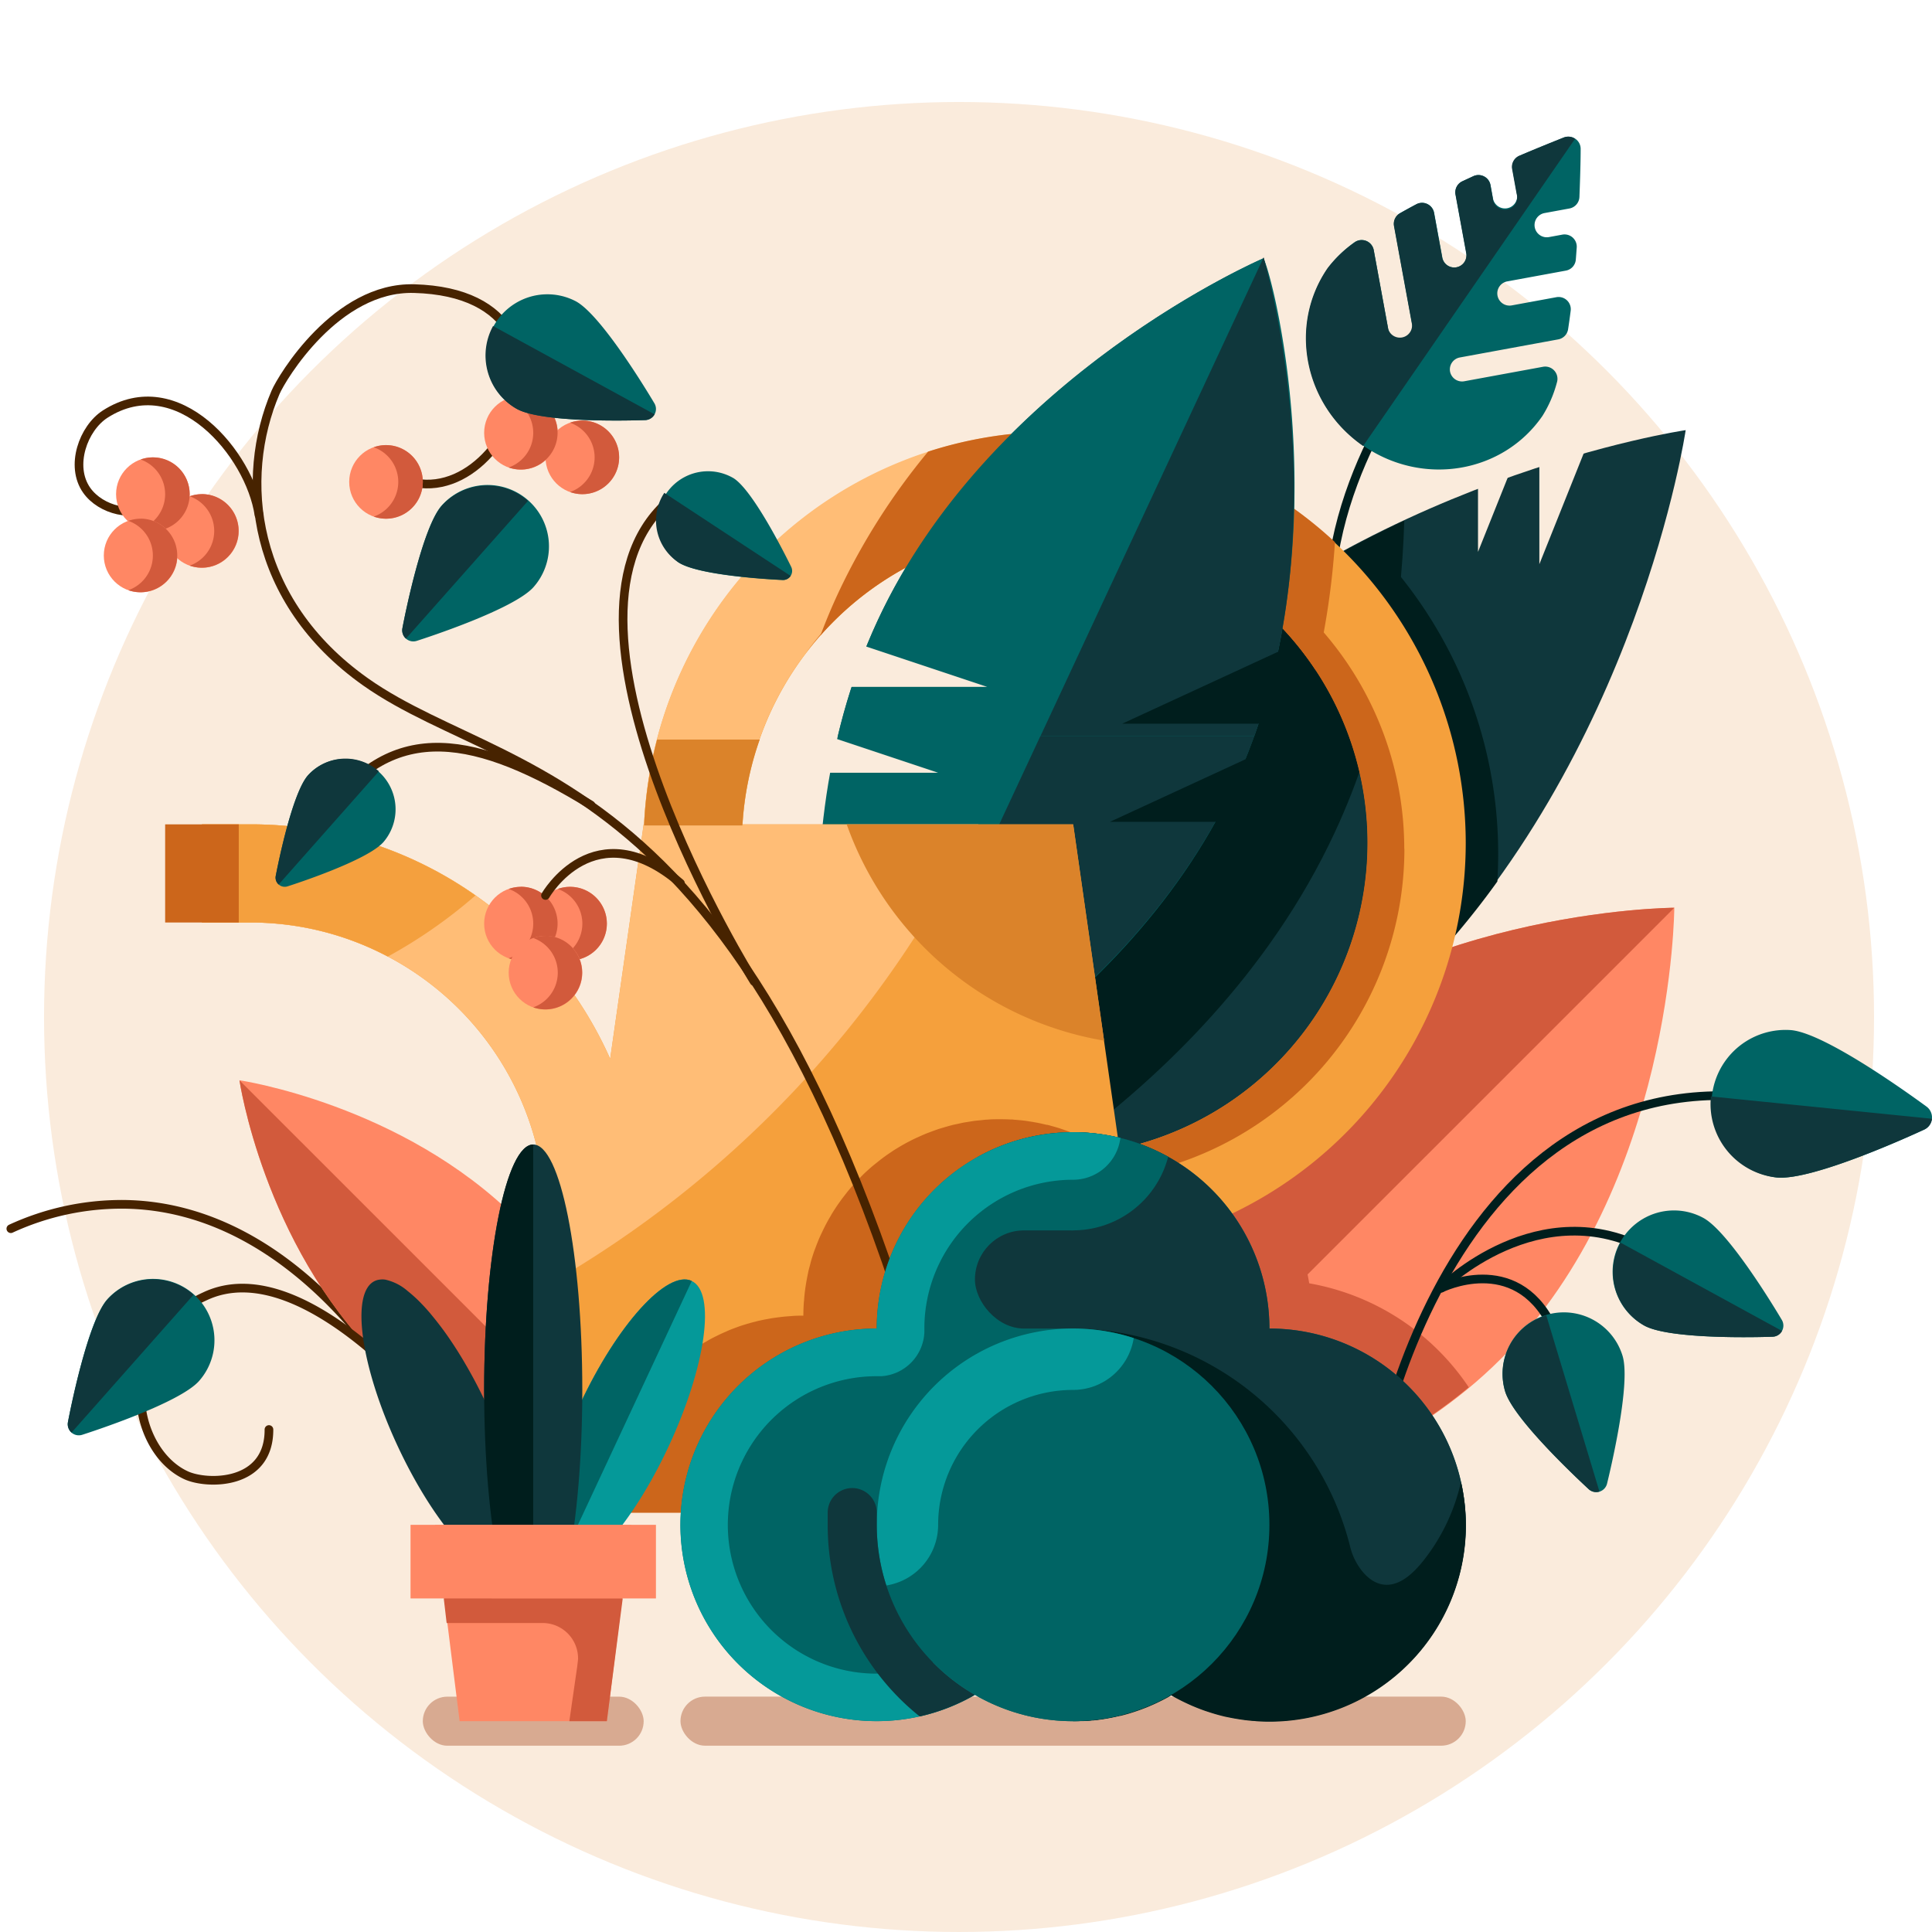 <svg id="Ilustracja" xmlns="http://www.w3.org/2000/svg" viewBox="0 0 566.93 566.93"><defs><style>.cls-1{fill:#faebdc}.cls-2,.cls-3{fill:none;stroke-linecap:round;stroke-linejoin:round;stroke-width:2.54px}.cls-2{stroke:#001e1d}.cls-3{stroke:#472300}.cls-4{fill:#ff8764}.cls-5{fill:#d25a3c}.cls-6{fill:#d8aa91}.cls-7{fill:#0f373c}.cls-8{fill:#001e1d}.cls-9{fill:#006464}.cls-12{fill:#cc661b}.cls-13{fill:#db832a}.cls-14{fill:#059999}</style></defs><circle class="cls-1" cx="281.42" cy="298.43" r="268.5"/><path class="cls-2" d="M422.91 98.21s-28.8 31.5-32.4 72"/><path class="cls-3" d="M120.47 413.4c-2-3.85-32.2-59.23-83.89-60a77.8 77.8 0 00-33.4 7.15"/><path class="cls-4" d="M151.74 357.72c33.75 33.75 40.74 81.47 40.74 81.47s-47.72-7-81.47-40.73S70.27 317 70.27 317s47.73 7 81.47 40.72z"/><path class="cls-5" d="M111 398.46c33.75 33.74 81.47 40.73 81.47 40.73L70.27 317s6.99 47.71 40.73 81.46z"/><path class="cls-3" d="M134 422.54c-2.09-2.76-43.76-56.59-74-42.08A31.84 31.84 0 0041.57 405c-1.75 11.95 4.17 23.81 13 27.89 6.12 2.86 24.43 3.11 24.35-13.41"/><rect class="cls-6" x="199.68" y="497.86" width="230.43" height="14.4" rx="7.2"/><rect class="cls-6" x="124.07" y="497.87" width="64.81" height="14.4" rx="7.2"/><path class="cls-4" d="M440.4 398.76C389.78 449.38 308 449.67 308 449.67s.3-81.76 50.92-132.38 132.39-50.92 132.39-50.92-.31 81.77-50.91 132.39z"/><path class="cls-5" d="M358.93 317.29C308.31 367.91 308 449.67 308 449.67l183.31-183.3s-81.76.3-132.38 50.92z"/><path class="cls-5" d="M328.31 361.92a199.01 199.01 0 00-6.78 16.59 229.36 229.36 0 00-7.62 26.27c-.38 1.64-.73 3.26-1.06 4.86-4.78 23.07-4.85 39.86-4.85 39.86s72.32-.27 123-42.41a71.15 71.15 0 00-46.82-30.51c-.15-.91-.31-1.79-.49-2.65-.05-.21-.09-.42-.14-.62-.26-1.16-.55-2.36-.88-3.56-.1-.39-.22-.79-.33-1.19-.32-1.09-.66-2.16-1-3.23v-.12c-.08-.25-.17-.49-.25-.73-.47-1.31-1-2.63-1.55-3.93l-.3-.66v-.11c-.46-1-1-2.08-1.47-3.11-.17-.34-.34-.67-.52-1-.59-1.13-1.17-2.17-1.78-3.21-.08-.15-.17-.29-.26-.45-.7-1.16-1.45-2.32-2.3-3.55l-.43-.6-.1-.14c-.65-.93-1.33-1.84-2.05-2.77l-.59-.74A72.84 72.84 0 00364 338l-.66-.62c-.85-.82-1.73-1.61-2.61-2.37l-.6-.51c-1.13-1-2.26-1.85-3.37-2.67l-.24-.18c-1-.74-2.06-1.47-3.2-2.21l-.84-.54c-.89-.56-1.79-1.1-2.68-1.61a155.46 155.46 0 00-15.9 23.6q-3.02 5.47-5.59 11.03z"/><path class="cls-7" d="M413.2 289.13c-67.47 67.48-162.91 81.45-162.91 81.45s14-95.44 81.44-162.92 162.92-81.44 162.92-81.44-13.97 95.43-81.45 162.91z"/><path class="cls-8" d="M439.63 250.57q0 4.08-.25 8.11c-3.58 5-7.39 9.89-11.44 14.71q-6.68 8-14.24 15.65l-.5.5a250.69 250.69 0 01-19.93 17.86 101 101 0 00-18.21-134c2.89-1.85 5.79-3.65 8.69-5.37s5.8-3.39 8.7-5 5.87-3.18 8.79-4.67a129.77 129.77 0 0138.39 92.21z"/><path class="cls-1" d="M466.12 129.55l-14.41 36.01v-36.01h14.41zM448.11 125.95l-14.4 36v-36h14.4z"/><path class="cls-8" d="M332 207.66c-67.48 67.48-81.45 162.92-81.45 162.92s1.32-.19 3.73-.64l7.68-3.29c3.71-1.6 91.26-39.92 129.66-122.26 14.43-30.94 19.63-63.19 20.45-91.62-26.32 12.32-55.07 29.95-80.07 54.89z"/><path class="cls-3" d="M76 151.15c-2.68-18-23.93-43.2-45.11-29.65-6.44 4.12-10.47 15.25-5.45 22.37 4.13 5.86 13.88 8.3 19.74 4 3.44-2.52 4.41-6.54 4.71-8.23"/><path class="cls-9" d="M257.58 182c-33.61 72.09-8.65 154.87-8.65 154.87S328.39 302.79 362 230.7s8.66-154.87 8.66-154.87S291.2 109.92 257.58 182z"/><path class="cls-7" d="M370.79 75.54s25 82.79-8.65 154.87-113.08 106.18-113.08 106.18z"/><path d="M430.11 247.3A120.62 120.62 0 00189 241.9h-.12l-9.83 68.8c-17.94-40.42-58.51-68.8-105.39-68.8h-14.4v28.8h14.4a86.66 86.66 0 0186.41 86.41v86.42H343.7l-11.12-77.83a120.64 120.64 0 0097.53-118.4zM328.5 337.13l-13.6-95.23h-97a91.81 91.81 0 11110.6 95.23z" fill="#f5a03c"/><path d="M287.1 241.9h-69.25a91.81 91.81 0 0191.64-86.41c1.66 0 3.3 0 4.93.13q2.28-14.13 3.3-28.65-4.08-.28-8.23-.29A120.62 120.62 0 00189 241.9h-.12l-9.83 68.8c-17.94-40.42-58.51-68.8-105.39-68.8h-14.4v28.8h14.4a86.66 86.66 0 0186.41 86.41v20.32A314.51 314.51 0 00287.1 241.9z" fill="#ffbd76"/><path class="cls-12" d="M309.49 155.49a91.7 91.7 0 0176.62 41.23 229.68 229.68 0 005.62-37.64 120.7 120.7 0 00-119.38-26.56 194.22 194.22 0 00-26.27 41.26q-2.88 6.16-5.33 12.69a91.54 91.54 0 0168.74-30.98z"/><path class="cls-8" d="M372.5 219.56l-46.8 21.6h46.8v-21.6z"/><path class="cls-12" d="M412.11 249.09a97.27 97.27 0 01-82.46 96.12l-1.16-8.08a91.82 91.82 0 10-92-145.56 97.22 97.22 0 01175.58 57.52z"/><path class="cls-9" d="M368 216H245.86a178.49 178.49 0 0111.73-34c33.34-71.52 111.82-105.63 113.06-106.15S392.35 147.79 368 216z"/><path class="cls-7" d="M368.07 216h-62.75l65.33-140.15.13-.29s21.78 72.15-2.71 140.44z"/><path class="cls-8" d="M376.1 190.76l-46.8 21.6h46.8v-21.6z"/><path class="cls-2" d="M401.31 446.39c0-18 25.2-144 126-122.41"/><path class="cls-12" d="M332.58 366a119.22 119.22 0 0013.42-3.41c-.38-.86-.78-1.7-1.2-2.54-.14-.27-.28-.55-.43-.82-.47-.91-1-1.81-1.5-2.69l-.17-.31q-.9-1.48-1.89-2.91l-.43-.61c-.54-.76-1.09-1.51-1.67-2.24l-.49-.63a56.47 56.47 0 00-4.66-5.12l-.54-.52c-.7-.66-1.41-1.3-2.14-1.93l-.49-.43q-1.35-1.14-2.76-2.19a.71.71 0 01-.14-.1c-.88-.64-1.78-1.26-2.69-1.86l-.68-.43q-1.24-.8-2.55-1.53l-.33-.2-.14-.07c-1-.53-1.94-1-2.94-1.51l-.19-.1-.44-.19c-.76-.35-1.54-.69-2.32-1l-.6-.24-.63-.24c-.62-.24-1.24-.46-1.86-.68l-1-.34-.43-.14c-.67-.21-1.34-.39-2-.58l-.87-.25-.46-.11h-.16l-.59-.13c-.63-.15-1.26-.3-1.89-.42-.21-.05-.41-.09-.62-.12s-.68-.12-1-.18l-1.63-.26-.85-.12-.79-.09-1.79-.16c-.34 0-.67-.07-1-.09h-.46c-.79-.05-1.58-.06-2.37-.08h-.84c-1.22 0-2.43 0-3.64.12-.63 0-1.25.11-1.87.17s-1.12.09-1.68.16c-.72.09-1.43.22-2.14.33l-1.36.22-1.92.42c-.41.09-.84.17-1.25.27l-.31.09c-.81.2-1.6.44-2.39.67l-1.18.35c-.84.28-1.66.58-2.48.89l-1 .37c-.88.35-1.75.74-2.62 1.13l-.76.34c-1.11.52-2.2 1.08-3.27 1.67s-2 1.16-3 1.77c-.32.2-.62.41-.93.62-.66.44-1.31.88-1.95 1.35-.34.24-.67.49-1 .74-.63.48-1.25 1-1.86 1.48-.29.23-.57.45-.85.69q-1.29 1.11-2.52 2.28l-.35.36c-.7.68-1.38 1.39-2.05 2.11l-.78.87q-.76.87-1.5 1.77l-.78 1c-.49.64-1 1.28-1.45 1.94-.2.29-.41.56-.61.85-.64.94-1.26 1.89-1.85 2.86l-.35.63c-.47.78-.91 1.58-1.34 2.39-.19.36-.37.73-.55 1.09-.34.69-.67 1.39-1 2.09-.17.39-.35.77-.51 1.16-.32.77-.63 1.55-.92 2.34l-.36.94c-.38 1.08-.73 2.18-1.05 3.29-.08.31-.15.62-.23.92-.17.63-.35 1.27-.5 1.91l-.12.61c-.1.44-.18.9-.27 1.35a57.607 57.607 0 00-.59 3.63c-.11.83-.19 1.67-.26 2.51 0 .39-.08.78-.1 1.17a57.28 57.28 0 00-.13 3.72c-1.06 0-2.11 0-3.16.09l-1.06.08c-.68.05-1.37.11-2.05.18l-1.25.16c-.61.08-1.21.16-1.81.26l-1.3.23c-.59.11-1.16.22-1.74.35l-.64.13c-.28.06-.55.14-.83.21l-1 .24-1.71.49-.85.26c-.69.21-1.36.44-2 .68l-.48.17c-.84.31-1.67.63-2.5 1l-.32.15c-.7.3-1.4.61-2.08.94l-.69.34c-.56.27-1.12.56-1.67.85l-.76.42-1.56.9c-.25.14-.49.29-.73.44l-1.58 1-.62.41c-.62.42-1.23.86-1.83 1.3l-.29.21c-.73.54-1.44 1.1-2.13 1.67-.66.55-1.31 1.11-2 1.69l-.47.44c-.48.44-1 .89-1.42 1.36l-.56.56c-.43.44-.86.88-1.28 1.33l-.55.61c-.42.47-.83.94-1.23 1.42l-.48.57c-.45.56-.9 1.13-1.33 1.7l-.28.36c-1.05 1.41-2 2.88-3 4.39l-.34.59c-.33.55-.66 1.11-1 1.67-.14.25-.27.51-.4.76-.28.53-.55 1-.82 1.59l-.39.82c-.26.53-.5 1.08-.74 1.62l-.34.81c-.26.6-.49 1.21-.73 1.83l-.24.64c-.31.84-.6 1.68-.86 2.54-.26.84-.5 1.68-.72 2.53-.07.27-.13.54-.19.81-.15.6-.29 1.19-.42 1.8-.07.32-.13.65-.19 1-.11.56-.21 1.12-.31 1.69l-.15 1c-.09.56-.16 1.13-.22 1.7 0 .34-.08.69-.11 1-.06.62-.11 1.24-.14 1.86 0 .3-.05.59-.06.89-.05.92-.07 1.85-.07 2.78v.32H343.7z"/><path class="cls-13" d="M324 305.37a97.35 97.35 0 01-75.54-63.47h66.47zM217.85 242.22a91.53 91.53 0 015.09-25.2h-30.13a120.9 120.9 0 00-3.81 25.2h28.85z"/><path class="cls-3" d="M287 468c-53.89-246.46-134.18-235.72-179.69-267.88-33.65-23.76-37.25-59.77-26.45-85 1.84-4.28 17.84-31.05 40.63-30.43 60.19 1.62 20.58 80.83-11.82 50.4"/><path class="cls-9" d="M430.1 447.45a57.58 57.58 0 01-86.41 49.88 57.45 57.45 0 01-57.6 0 57.6 57.6 0 11-28.81-107.48 57.61 57.61 0 11115.22 0 57.6 57.6 0 0157.6 57.6z"/><path class="cls-7" d="M372.5 389.85a57.61 57.61 0 00-57.61-57.61v172.82a57.33 57.33 0 0028.8-7.72 57.61 57.61 0 1028.81-107.49z"/><rect class="cls-7" x="286.09" y="361.05" width="57.61" height="28.8" rx="14.4"/><path class="cls-8" d="M300.46 503.23c1.27.33 2.56.61 3.87.85-1.33-.22-2.6-.52-3.87-.85zM304.33 504.08c.93.18 1.87.33 2.82.46-.95-.13-1.89-.27-2.82-.46zM312.93 505c-1.44 0-2.84-.14-4.24-.29 1.4.16 2.8.29 4.24.29zM320.55 504.76c.9-.09 1.79-.2 2.68-.33-.89.13-1.78.25-2.68.33zM323.23 504.43zM317.63 505c1-.05 1.95-.13 2.92-.23-.97.09-1.94.17-2.92.23z"/><path class="cls-8" d="M428.71 434.85a57.4 57.4 0 01-10.7 22.7l-.15.19c-.54.7-1.11 1.37-1.68 2-11.12 12.4-18.53-.15-19.77-5.11a.87.87 0 00-.07-.17 84.59 84.59 0 00-81.45-64.63v115.2H317.95c.81 0 1.61-.11 2.4-.18h.22a1.46 1.46 0 00.22 0 57.11 57.11 0 007.81-1.34h.18c.82-.2 1.62-.42 2.42-.65l.6-.19c1.21-.37 2.41-.78 3.59-1.23l1.22-.47 1.47-.63c.55-.24 1.1-.49 1.65-.76l1.22-.59c.83-.42 1.65-.86 2.45-1.32l.32-.17c1 .58 2 1.12 3.06 1.64l.3.15c1 .49 2 .95 3 1.38l.49.2c1 .42 2.05.82 3.11 1.19l.32.1c1.82.62 3.67 1.16 5.56 1.6l1 .2 1.11.22c.77.14 1.55.27 2.33.39l1.33.19c.76.09 1.54.17 2.31.23.44 0 .87.09 1.31.11 1 .07 2.07.1 3.12.11h.48a57.61 57.61 0 0057.61-57.6 58.22 58.22 0 00-1.45-12.76z"/><circle class="cls-9" cx="314.89" cy="447.46" r="57.61"/><path class="cls-14" d="M314.9 389.84a57.62 57.62 0 00-54.81 75.4 18 18 0 0015.2-17.78 39.61 39.61 0 0139.61-39.6 18 18 0 0017.78-15.21 57.16 57.16 0 00-17.78-2.81z"/><path class="cls-9" d="M342.79 339.44a28.82 28.82 0 01-55.8 0 57.61 57.61 0 0155.8 0z"/><path class="cls-14" d="M314.9 332.24c-1.23 0-2.44 0-3.64.11-.63 0-1.25.12-1.88.18s-1.12.09-1.67.16c-.72.09-1.44.21-2.15.33l-1.36.22c-.65.12-1.29.27-1.93.42-.42.09-.84.16-1.26.27a57.58 57.58 0 00-43.74 55.91 57.61 57.61 0 1028.8 107.5 57.84 57.84 0 01-12.26-9.5 43.64 43.64 0 11-16.88-84h1.69A13.52 13.52 0 00271.25 391v-1.39a43.6 43.6 0 0143.32-43.42h.33a14 14 0 0013.87-12.3 57.21 57.21 0 00-13.87-1.65z"/><path class="cls-7" d="M257.28 447.46v-3.6a7.2 7.2 0 10-14.4 0v3.6a71.84 71.84 0 0027 56.22 57.73 57.73 0 0016.19-6.34 57.56 57.56 0 01-28.79-49.88z"/><path class="cls-3" d="M221.28 288S156 183.56 195.58 147.55"/><ellipse class="cls-14" cx="183.18" cy="418.3" rx="46.81" ry="14.4" transform="rotate(-65 183.18 418.307)"/><path class="cls-9" d="M203 375.88l-39.6 84.84c-7.21-3.36-4.2-25.07 6.73-48.5s25.62-39.7 32.87-36.34z"/><path class="cls-7" d="M153.43 448.66c0-.49-.05-1-.09-1.49a62.73 62.73 0 00-.92-6.58 97.54 97.54 0 00-2.92-11.38 142.25 142.25 0 00-6.68-17 144.86 144.86 0 00-7.59-14.21c-.38-.61-.75-1.22-1.13-1.82q-1.14-1.79-2.28-3.45c-1.36-2-2.71-3.79-4.06-5.48-.54-.68-1.09-1.34-1.63-2-.75-.88-1.49-1.7-2.23-2.47a40.61 40.61 0 00-4.28-3.94 14.92 14.92 0 00-6.6-3.35 5.7 5.7 0 00-1.59 0 4.67 4.67 0 00-1.44.4c-7.21 3.36-4.2 25.08 6.73 48.51s25.62 39.7 32.83 36.33c2.93-1.37 4.17-5.73 3.88-12.07z"/><ellipse class="cls-7" cx="156.47" cy="407.85" rx="14.4" ry="72.01"/><path class="cls-8" d="M142.07 407.85c0 39.77 6.45 72 14.4 72v-144c-7.95-.01-14.4 32.23-14.4 72z"/><path class="cls-4" d="M120.47 447.45h72.01v21.6h-72.01z"/><path class="cls-4" d="M178.08 505.07h-43.21l-7.2-57.62h57.61l-7.2 57.62z"/><path class="cls-5" d="M130.22 469.06l.84 7.2h28.17a10.4 10.4 0 0110.4 10.39v.25l-.22 1.84a.17.17 0 010 .07l-2.34 16.26h11l4.66-36z"/><path class="cls-2" d="M422.91 378s28.8-28.8 61.21-10.8"/><path class="cls-9" d="M520.18 392.25a3.27 3.27 0 002.69-4.92c-1.55-2.62-15.39-25.74-23-29.92a18 18 0 00-17.3 31.59c7.64 4.18 34.57 3.36 37.61 3.25z"/><path class="cls-7" d="M522.92 390.55l-47.38-25.91a18 18 0 007 24.37c7.64 4.17 34.57 3.35 37.61 3.24a3.25 3.25 0 002.77-1.7z"/><path class="cls-9" d="M564.66 331.46a3.94 3.94 0 00.68-6.73c-3-2.19-29.2-21.39-39.65-22.44a21.73 21.73 0 00-4.37 43.23c10.46 1.06 40.01-12.52 43.34-14.06z"/><path class="cls-7" d="M566.91 328.29l-64.85-6.55a21.66 21.66 0 0019.26 23.78c10.46 1.06 40-12.51 43.34-14.06a3.92 3.92 0 002.25-3.17z"/><path class="cls-2" d="M422.91 378s21.6-10.8 32.4 10.8"/><path class="cls-9" d="M466.2 437a3.25 3.25 0 003.14.72 3.29 3.29 0 002.23-2.33c.73-3 7.08-29.14 4.57-37.48a18 18 0 00-34.47 10.39c2.51 8.29 22.33 26.59 24.53 28.7z"/><path class="cls-7" d="M469.34 437.67L453.75 386a17.94 17.94 0 00-12.08 22.29c2.51 8.34 22.28 26.64 24.53 28.7a3.25 3.25 0 003.14.68z"/><circle class="cls-4" cx="59.26" cy="155.81" r="10.8"/><path class="cls-5" d="M59.26 145a10.77 10.77 0 00-3.6.63 10.79 10.79 0 010 20.35 10.8 10.8 0 103.6-21z"/><circle class="cls-4" cx="113.27" cy="141.41" r="10.8"/><path class="cls-5" d="M113.27 130.61a10.72 10.72 0 00-3.6.63 10.79 10.79 0 010 20.35 11 11 0 003.6.62 10.8 10.8 0 000-21.6z"/><circle class="cls-4" cx="170.88" cy="134.21" r="10.8"/><path class="cls-5" d="M170.88 123.41a10.68 10.68 0 00-3.6.63 10.78 10.78 0 010 20.34 10.68 10.68 0 003.6.63 10.8 10.8 0 100-21.6z"/><circle class="cls-4" cx="44.86" cy="145.01" r="10.8"/><path class="cls-5" d="M44.86 134.21a10.72 10.72 0 00-3.6.63 10.79 10.79 0 010 20.35 11 11 0 003.6.62 10.8 10.8 0 000-21.6z"/><circle class="cls-4" cx="167.28" cy="271.03" r="10.8"/><path class="cls-5" d="M167.28 260.23a10.68 10.68 0 00-3.6.63 10.78 10.78 0 010 20.34 10.68 10.68 0 003.6.63 10.8 10.8 0 100-21.6z"/><circle class="cls-4" cx="152.87" cy="271.03" r="10.8"/><path class="cls-5" d="M152.87 260.23a10.77 10.77 0 00-3.6.63 10.78 10.78 0 010 20.34 10.8 10.8 0 103.6-21z"/><circle class="cls-4" cx="160.07" cy="285.43" r="10.8"/><path class="cls-5" d="M160.07 274.63a10.77 10.77 0 00-3.6.63 10.78 10.78 0 010 20.34 10.8 10.8 0 103.6-21z"/><circle class="cls-4" cx="41.26" cy="163.01" r="10.8"/><path class="cls-5" d="M41.26 152.21a10.72 10.72 0 00-3.6.63 10.79 10.79 0 010 20.35 10.8 10.8 0 103.6-21z"/><path d="M73.66 241.9h-14.4v28.8h14.4a85.54 85.54 0 0140.14 10 144.41 144.41 0 0025.72-17.94 114.39 114.39 0 00-65.86-20.86z" fill="#f4a03e"/><circle class="cls-4" cx="152.87" cy="127.01" r="10.8"/><path class="cls-5" d="M152.87 116.21a10.77 10.77 0 00-3.6.63 10.78 10.78 0 010 20.34 10.8 10.8 0 103.6-21z"/><path class="cls-9" d="M189.34 123.27a3.26 3.26 0 002.69-4.92c-1.56-2.62-15.39-25.73-23-29.91A18 18 0 00151.72 120c7.65 4.21 34.57 3.38 37.62 3.27z"/><path class="cls-7" d="M192.08 121.58l-47.39-25.91a18 18 0 007 24.36c7.65 4.18 34.57 3.35 37.62 3.24a3.27 3.27 0 002.77-1.69z"/><path class="cls-9" d="M118.08 184.35a3.26 3.26 0 004.2 3.71c2.9-.93 28.51-9.27 34.29-15.79a18 18 0 00-27-23.87c-5.73 6.52-10.92 32.96-11.49 35.95z"/><path class="cls-7" d="M119.12 187.4l35.81-40.4a18 18 0 00-25.32 1.44c-5.77 6.52-11 33-11.53 35.95a3.26 3.26 0 001.04 3.01z"/><path class="cls-9" d="M19.92 417.32a3.26 3.26 0 004.2 3.71c2.9-.93 28.51-9.27 34.29-15.79a18 18 0 00-27-23.87c-5.73 6.52-10.92 32.96-11.49 35.95z"/><path class="cls-7" d="M21 420.37l35.8-40.44a18 18 0 00-25.32 1.44c-5.77 6.52-11 33-11.53 35.95a3.27 3.27 0 001.05 3.05z"/><path class="cls-3" d="M173.41 236.23c-33.6-20.55-57.92-25.48-77.72 2.39"/><path class="cls-9" d="M80.91 257.05a2.69 2.69 0 003.45 3.05c2.38-.76 23.42-7.62 28.16-13a14.79 14.79 0 00-22.14-19.61c-4.74 5.39-9 27.1-9.47 29.56z"/><path class="cls-7" d="M81.77 259.55l29.41-33.21a14.76 14.76 0 00-20.8 1.18c-4.74 5.36-9 27.07-9.47 29.53a2.66 2.66 0 00.86 2.5z"/><path class="cls-9" d="M229.63 170.21A2.65 2.65 0 00232 169a2.68 2.68 0 00.18-2.64c-1.1-2.25-10.88-22.1-16.86-26A14.78 14.78 0 00199.05 165c5.95 4 28.08 5.1 30.58 5.21z"/><path class="cls-7" d="M232 169l-37.06-24.38a14.75 14.75 0 004.11 20.38c6 3.93 28.08 5.06 30.58 5.17A2.65 2.65 0 00232 169z"/><path class="cls-3" d="M160.07 262.77s14.41-25.21 39.61-3.6"/><path class="cls-1" d="M246.49 187.16l43.2 14.4h-46.8l3.6-14.4zM232.08 212.36l43.21 14.4h-46.81l3.6-14.4z"/><path class="cls-12" d="M48.46 241.9h21.6v28.8h-21.6z"/><path class="cls-9" d="M411.52 99.39a3.57 3.57 0 002.88-4.17l-5.3-28.89a3.59 3.59 0 011.78-3.78q2.33-1.32 4.76-2.61a3.58 3.58 0 015.2 2.52l2.4 13.1a3.58 3.58 0 004.17 2.87 3.57 3.57 0 002.88-4.17l-3.15-17.18a3.58 3.58 0 012-3.88c1.09-.51 2.17-1 3.25-1.51a3.58 3.58 0 015 2.61l.71 3.92a3.59 3.59 0 004.18 2.88 3.58 3.58 0 002.87-4.17l-1.33-7.3a3.56 3.56 0 012.12-3.94c5.27-2.24 9.82-4.07 13-5.34a3.58 3.58 0 014.89 3.38c0 3.44-.14 8.34-.36 14.06a3.59 3.59 0 01-2.94 3.39l-7.29 1.34a3.58 3.58 0 00-2.88 4.17 3.59 3.59 0 004.17 2.88l3.92-.72a3.59 3.59 0 014.23 3.76c-.09 1.18-.17 2.37-.27 3.57a3.56 3.56 0 01-2.92 3.23l-17.18 3.16a3.57 3.57 0 00-2.88 4.17 3.59 3.59 0 004.17 2.88l13.1-2.41a3.58 3.58 0 014.2 4c-.23 1.82-.48 3.62-.75 5.38a3.58 3.58 0 01-2.9 3l-28.89 5.31a3.57 3.57 0 00-2.86 4.1 3.59 3.59 0 004.17 2.88l23.12-4.25a3.59 3.59 0 014.08 4.57 35.51 35.51 0 01-4.26 9.86c-11.61 16.83-35.11 20.76-52.49 8.77s-22-35.35-10.43-52.18a35.59 35.59 0 017.7-7.49 3.6 3.6 0 015.72 2.2l4.24 23.12a3.58 3.58 0 004.17 2.91z"/><path class="cls-7" d="M397.39 71.2a3.6 3.6 0 015.72 2.2l4.24 23.12a3.58 3.58 0 007-1.3l-5.3-28.89a3.59 3.59 0 011.78-3.78q2.33-1.32 4.76-2.61a3.58 3.58 0 015.2 2.52l2.4 13.1a3.58 3.58 0 007.05-1.3l-3.15-17.18a3.58 3.58 0 012-3.88c1.09-.51 2.17-1 3.25-1.51a3.58 3.58 0 015 2.61l.71 3.92a3.58 3.58 0 107-1.29l-1.33-7.3a3.56 3.56 0 012.12-3.94c5.27-2.24 9.82-4.07 13-5.34a3.57 3.57 0 013.34.39L400 130.87c-17.37-12-22-35.35-10.43-52.18a35.59 35.59 0 017.82-7.49z"/></svg>